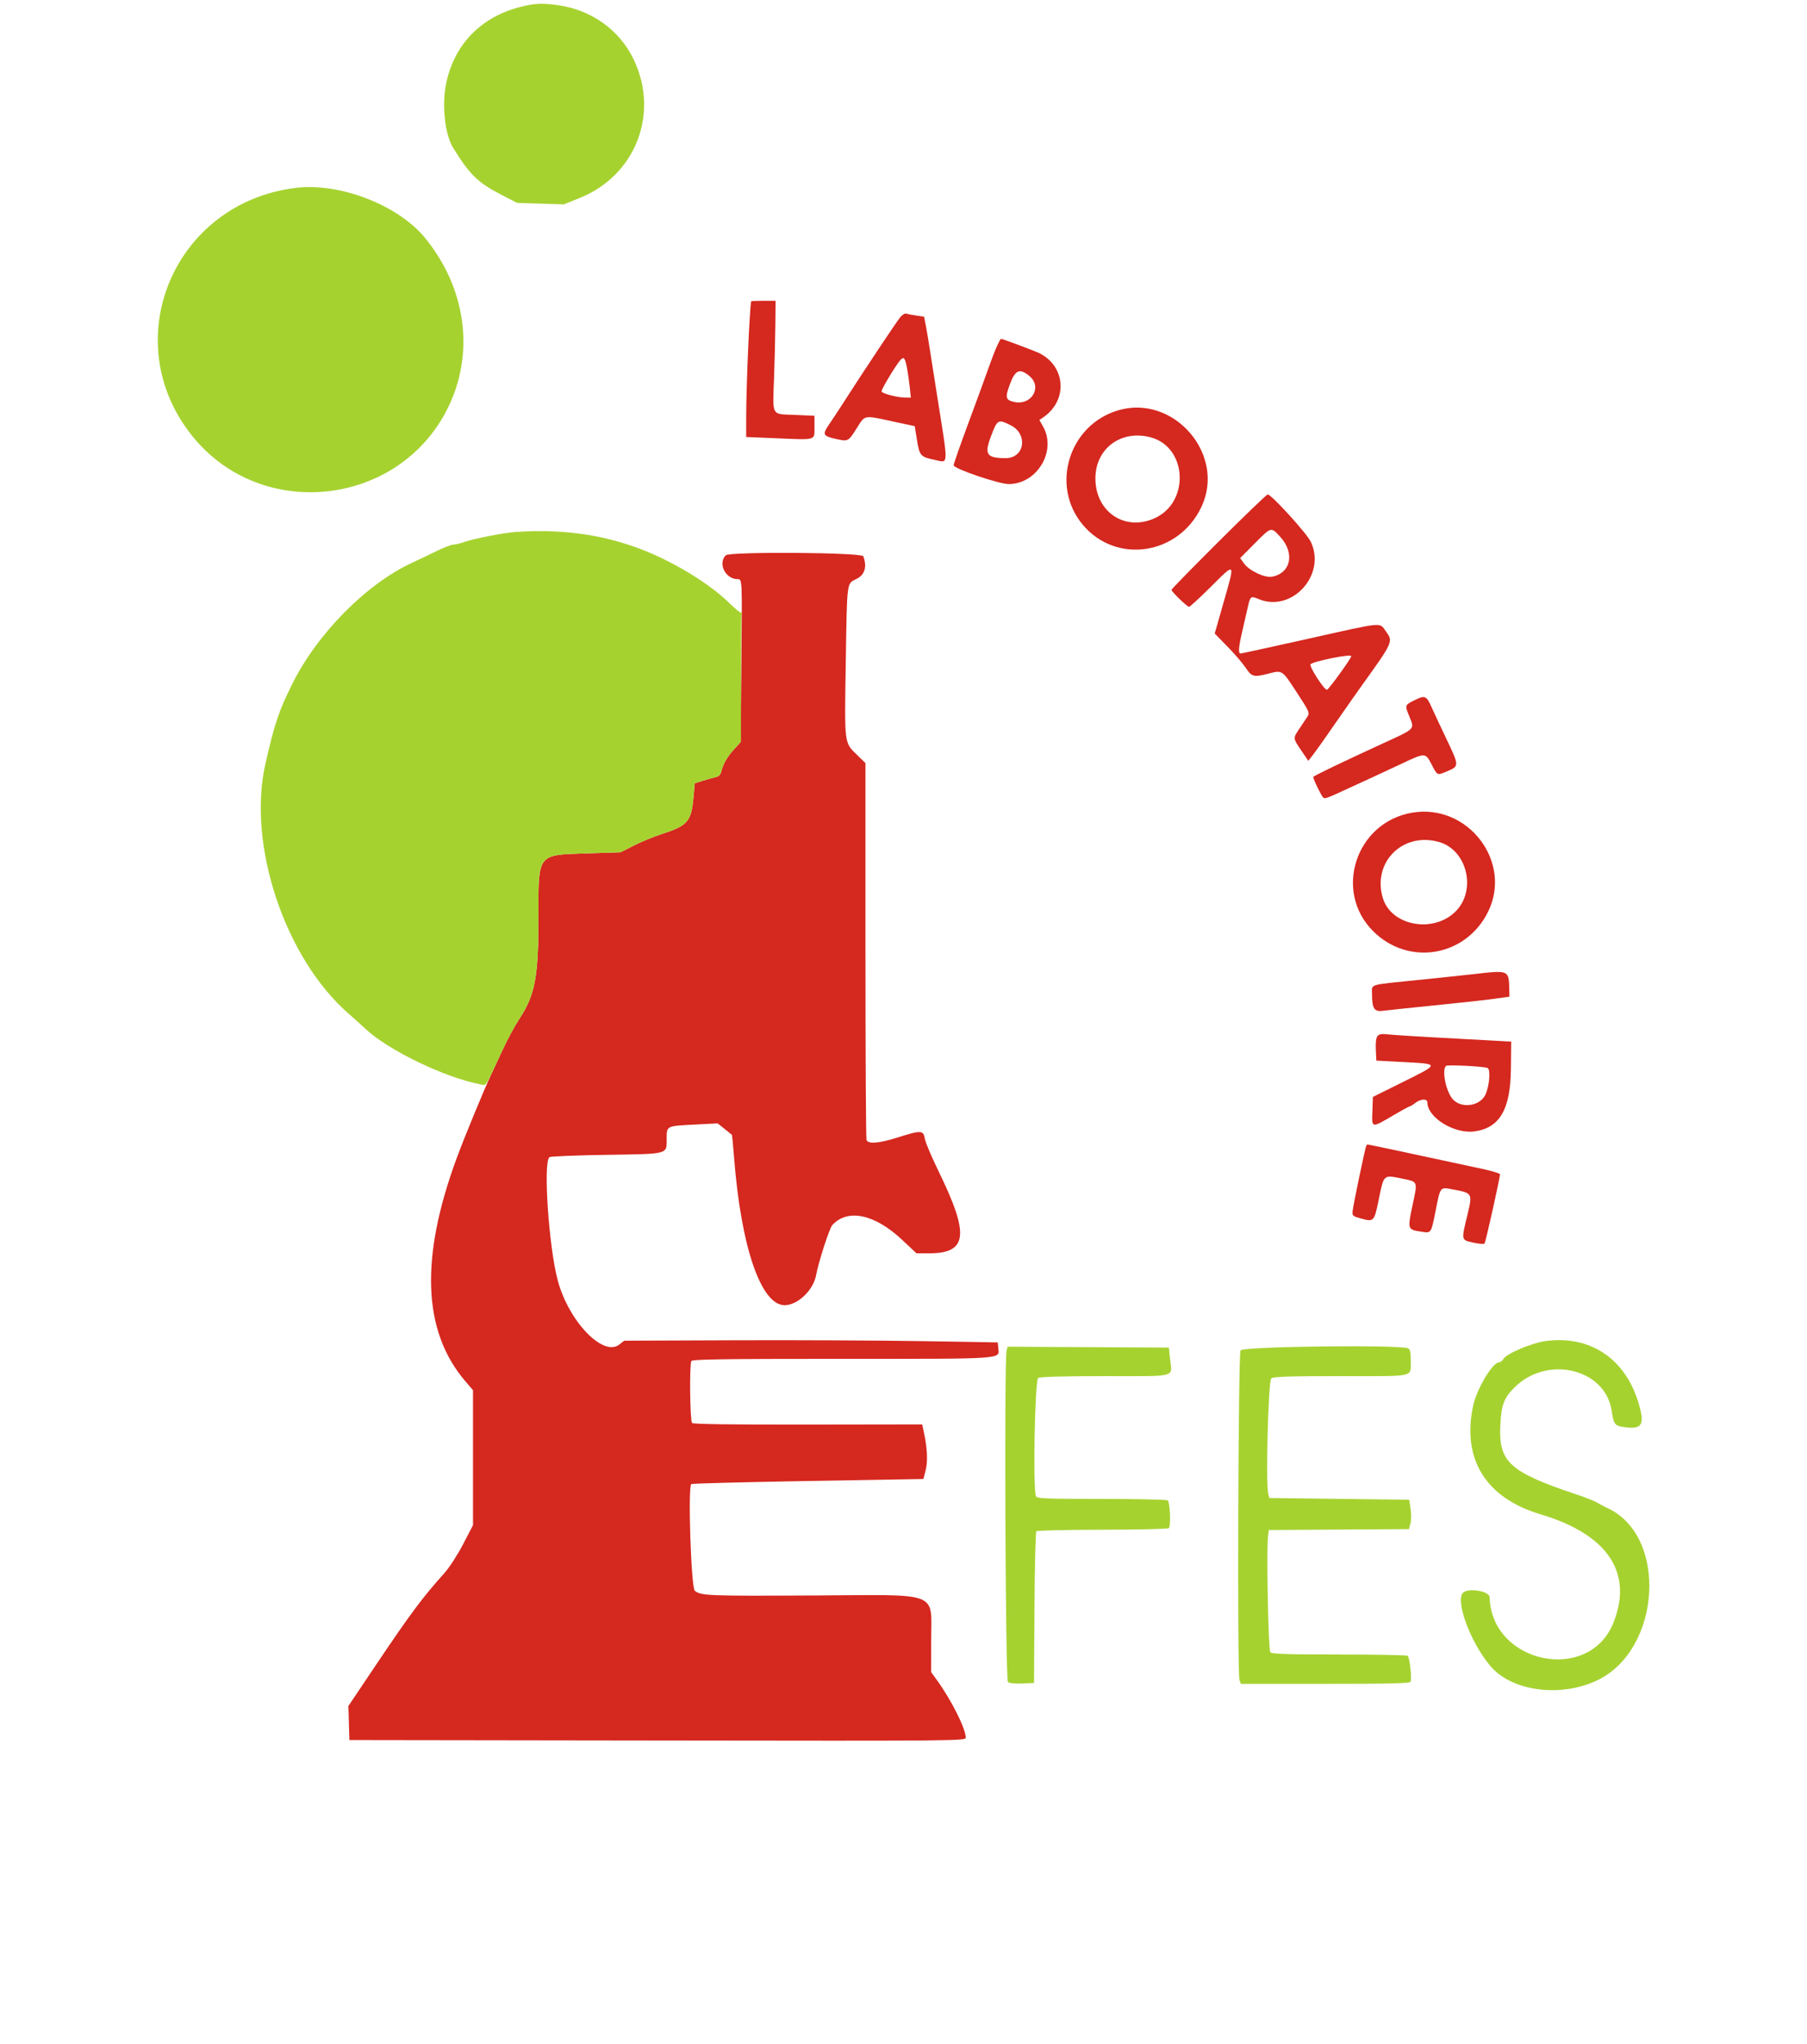 <svg id="svg" version="1.1" width="61" height="69" viewBox="0 0 400 472.906" xmlns="http://www.w3.org/2000/svg" xmlns:xlink="http://www.w3.org/1999/xlink" ><g id="svgg"><path id="path0" d="M164.769 69.700 C 164.407 70.883,163.602 89.468,163.601 96.657 L 163.600 101.114 170.500 101.400 C 179.991 101.793,179.400 101.965,179.400 98.800 L 179.400 96.200 174.839 96.000 C 169.306 95.757,169.726 96.519,170.055 87.321 C 170.194 83.404,170.329 77.815,170.355 74.900 L 170.400 69.600 167.600 69.600 C 166.060 69.600,164.786 69.645,164.769 69.700 M199.336 73.288 C 198.603 74.098,191.065 85.423,185.817 93.600 C 184.758 95.250,183.359 97.372,182.709 98.316 C 181.193 100.517,181.383 100.898,184.320 101.550 C 187.222 102.193,187.209 102.200,189.250 98.968 C 191.146 95.966,190.709 96.042,197.600 97.526 L 202.600 98.603 203.117 101.802 C 203.710 105.466,203.922 105.704,207.212 106.403 C 210.497 107.100,210.448 108.366,207.785 91.600 C 207.243 88.190,206.522 83.600,206.183 81.400 C 205.843 79.200,205.385 76.474,205.163 75.342 L 204.761 73.285 202.929 73.010 C 201.922 72.859,200.887 72.655,200.630 72.556 C 200.372 72.457,199.790 72.787,199.336 73.288 M221.613 80.100 C 221.185 81.035,220.269 83.420,219.576 85.400 C 218.883 87.380,216.805 93.065,214.958 98.033 C 213.111 103.001,211.600 107.330,211.600 107.653 C 211.600 108.435,222.048 112.000,224.342 112.000 C 230.899 112.000,235.478 104.362,232.305 98.717 L 231.444 97.185 232.422 96.502 C 238.011 92.600,237.554 84.879,231.550 81.774 C 230.548 81.256,222.928 78.400,222.547 78.400 C 222.460 78.400,222.040 79.165,221.613 80.100 M200.760 84.900 C 200.989 86.055,201.295 88.125,201.440 89.500 L 201.703 92.000 200.352 91.992 C 198.578 91.982,195.089 91.068,194.923 90.570 C 194.803 90.210,197.997 84.850,199.184 83.419 C 200.024 82.408,200.321 82.687,200.760 84.900 M229.169 87.036 C 232.171 89.561,229.609 93.880,225.628 93.006 C 223.602 92.561,223.468 92.001,224.637 88.848 C 225.859 85.552,226.908 85.133,229.169 87.036 M249.600 94.959 C 238.262 98.348,233.937 112.394,241.459 121.393 C 249.173 130.622,263.631 128.469,268.919 117.303 C 274.670 105.164,262.509 91.099,249.600 94.959 M224.846 98.424 C 228.875 100.479,228.009 106.000,223.659 106.000 C 219.216 106.000,218.647 105.164,220.228 100.964 C 221.713 97.019,221.896 96.918,224.846 98.424 M257.290 101.218 C 265.626 103.533,266.256 116.109,258.224 119.850 C 251.305 123.071,244.400 118.494,244.400 110.687 C 244.400 103.733,250.420 99.310,257.290 101.218 M272.931 125.291 C 266.919 131.280,262.000 136.312,262.000 136.472 C 262.000 136.898,265.624 140.400,266.065 140.400 C 266.272 140.400,268.435 138.420,270.871 136.000 C 276.950 129.963,276.792 129.783,273.996 139.593 L 272.003 146.586 274.947 149.593 C 276.567 151.247,278.464 153.455,279.165 154.500 C 280.601 156.642,281.030 156.747,284.595 155.818 C 287.561 155.045,287.656 155.105,290.562 159.552 C 294.127 165.007,294.074 164.880,293.277 166.076 C 292.905 166.635,292.105 167.833,291.500 168.738 C 290.100 170.834,290.095 170.795,292.028 173.641 L 293.655 176.038 294.470 175.002 C 295.395 173.826,297.588 170.729,301.411 165.200 C 302.856 163.110,304.943 160.140,306.048 158.600 C 313.327 148.459,313.330 148.452,311.597 146.060 C 310.067 143.948,311.391 143.820,293.600 147.800 C 285.241 149.670,278.222 151.200,278.001 151.200 C 277.408 151.200,277.513 149.801,278.392 146.000 C 278.824 144.130,279.394 141.647,279.657 140.481 C 280.237 137.922,280.336 137.847,282.145 138.603 C 289.831 141.814,297.842 133.084,294.260 125.400 C 293.347 123.444,285.125 114.400,284.259 114.400 C 284.040 114.400,278.943 119.301,272.931 125.291 M287.119 124.158 C 290.591 127.925,289.680 132.563,285.296 133.432 C 283.609 133.767,279.972 132.046,278.756 130.338 L 277.892 129.125 281.237 125.763 C 285.135 121.844,285.016 121.877,287.119 124.158 M158.880 128.480 C 156.998 130.362,158.802 134.000,161.617 134.000 C 162.695 134.000,162.690 133.891,162.485 153.368 L 162.292 171.735 160.799 173.368 C 159.204 175.113,158.272 176.732,157.850 178.494 C 157.666 179.260,157.260 179.660,156.494 179.829 C 155.892 179.962,154.569 180.331,153.554 180.650 L 151.708 181.229 151.428 184.314 C 150.903 190.113,150.149 190.995,144.000 192.999 C 142.130 193.609,139.239 194.802,137.577 195.650 L 134.553 197.193 126.255 197.461 C 115.333 197.813,115.509 197.581,115.543 211.545 C 115.577 225.846,114.812 230.094,111.209 235.592 C 110.126 237.247,108.408 240.400,107.393 242.600 C 106.378 244.800,105.123 247.500,104.605 248.600 C 102.938 252.137,98.482 262.942,96.669 267.842 C 88.100 291.006,88.734 307.999,98.600 319.556 L 100.400 321.665 100.400 337.270 L 100.400 352.874 98.100 357.301 C 96.821 359.762,94.907 362.719,93.787 363.963 C 88.770 369.537,85.835 373.473,78.056 385.061 L 71.570 394.721 71.685 398.661 L 71.800 402.600 143.100 402.701 C 213.098 402.800,214.400 402.788,214.400 402.037 C 214.400 399.971,211.111 393.408,207.740 388.746 L 206.400 386.893 206.399 379.746 C 206.396 367.983,208.985 368.991,179.200 369.151 C 154.736 369.282,153.205 369.222,151.718 368.073 C 150.862 367.412,150.088 344.178,150.896 343.371 C 151.028 343.239,163.165 342.921,177.868 342.665 L 204.600 342.200 205.117 340.200 C 205.647 338.152,205.516 335.150,204.736 331.488 L 204.328 329.575 177.910 329.614 C 160.439 329.639,151.354 329.514,151.084 329.244 C 150.595 328.755,150.448 315.635,150.924 314.900 C 151.178 314.506,158.584 314.400,185.735 314.400 C 224.055 314.400,222.182 314.531,221.922 311.862 L 221.800 310.600 204.200 310.302 C 194.520 310.139,175.075 310.049,160.990 310.102 L 135.380 310.200 134.250 311.089 C 130.538 314.010,122.634 305.838,120.042 296.400 C 117.934 288.721,116.578 268.708,118.100 267.724 C 118.375 267.546,124.330 267.310,131.333 267.200 C 145.863 266.972,145.195 267.154,145.206 263.424 C 145.215 260.498,145.158 260.528,151.400 260.209 L 157.000 259.923 158.600 261.196 C 159.480 261.897,160.245 262.513,160.299 262.567 C 160.354 262.621,160.579 264.990,160.800 267.833 C 162.408 288.541,167.047 302.047,172.531 301.986 C 175.561 301.952,179.167 298.483,179.787 295.004 C 180.309 292.083,182.852 284.210,183.509 283.481 C 187.026 279.584,193.306 280.885,199.633 286.823 L 203.000 289.983 205.713 289.992 C 214.829 290.020,215.359 285.829,208.114 271.000 C 206.502 267.700,205.074 264.325,204.940 263.500 C 204.612 261.468,204.124 261.448,198.495 263.228 C 194.307 264.553,191.817 264.743,191.443 263.767 C 191.309 263.419,191.200 243.655,191.200 219.847 L 191.200 176.559 189.370 174.780 C 186.232 171.729,186.336 172.548,186.644 153.278 C 186.951 134.007,186.805 135.115,189.207 133.904 C 191.060 132.970,191.603 131.069,190.694 128.700 C 190.353 127.811,159.760 127.600,158.880 128.480 M303.600 151.816 C 303.600 152.331,298.334 159.600,297.961 159.600 C 297.289 159.600,293.763 154.104,294.172 153.695 C 294.895 152.971,303.600 151.236,303.600 151.816 M318.212 162.024 C 315.958 163.148,315.958 163.149,317.046 165.800 C 318.268 168.779,318.519 168.525,310.945 171.998 C 301.504 176.328,294.800 179.555,294.800 179.771 C 294.800 180.320,296.765 184.331,297.151 184.570 C 297.603 184.849,297.917 184.729,303.400 182.187 C 305.160 181.371,307.502 180.296,308.605 179.799 C 309.708 179.301,312.575 177.965,314.976 176.830 C 320.765 174.092,320.735 174.092,322.200 176.899 C 323.574 179.530,323.420 179.472,326.026 178.351 C 328.556 177.262,328.548 177.107,325.636 171.011 C 324.336 168.289,322.782 164.968,322.182 163.631 C 320.972 160.936,320.653 160.807,318.212 162.024 M317.637 188.039 C 304.640 190.278,299.419 206.242,308.668 215.461 C 316.856 223.620,330.124 221.371,335.252 210.955 C 340.959 199.363,330.546 185.815,317.637 188.039 M324.031 194.857 C 330.374 196.757,332.575 205.837,327.880 210.735 C 322.783 216.052,312.851 214.309,310.892 207.754 C 308.405 199.432,315.630 192.340,324.031 194.857 M331.800 225.399 C 329.380 225.672,323.530 226.289,318.800 226.770 C 307.397 227.929,308.400 227.619,308.400 229.982 C 308.400 233.356,308.911 234.148,310.910 233.875 C 311.840 233.749,317.291 233.175,323.024 232.601 C 328.757 232.027,334.967 231.342,336.824 231.079 L 340.200 230.600 340.163 229.200 C 340.036 224.361,340.230 224.449,331.800 225.399 M309.666 239.720 C 309.343 240.110,309.203 241.245,309.280 242.865 L 309.400 245.400 315.000 245.696 C 324.293 246.188,324.289 246.008,315.117 250.563 L 308.600 253.800 308.483 257.132 C 308.345 261.095,308.202 261.071,313.512 257.948 C 315.334 256.877,316.954 255.996,317.112 255.991 C 317.271 255.986,317.850 255.630,318.400 255.200 C 319.646 254.226,321.200 254.147,321.200 255.058 C 321.200 258.549,327.409 262.396,332.052 261.783 C 337.916 261.008,340.430 256.728,340.531 247.350 L 340.600 241.000 335.800 240.734 C 333.160 240.588,327.220 240.264,322.600 240.015 C 317.980 239.766,313.294 239.461,312.186 239.336 C 310.662 239.165,310.049 239.259,309.666 239.720 M335.116 247.100 C 335.879 247.393,335.567 251.305,334.623 253.295 C 333.393 255.887,329.277 256.538,327.207 254.468 C 325.589 252.850,324.465 247.687,325.500 246.626 C 325.814 246.303,334.106 246.712,335.116 247.100 M307.069 265.100 C 306.821 265.517,304.061 278.730,303.917 280.187 C 303.807 281.306,303.919 281.407,305.877 281.939 C 308.841 282.744,308.913 282.665,309.974 277.446 C 311.129 271.755,311.056 271.825,315.044 272.637 C 319.144 273.471,318.985 273.113,317.781 278.815 C 316.585 284.479,316.591 284.498,319.874 284.990 C 322.139 285.330,322.049 285.470,323.165 279.881 C 324.248 274.459,324.102 274.626,327.250 275.227 C 331.693 276.076,331.682 276.055,330.413 281.329 C 329.046 287.010,329.017 286.878,331.765 287.497 C 333.065 287.791,334.263 287.889,334.426 287.715 C 334.690 287.434,338.000 272.601,338.000 271.698 C 338.000 271.497,336.245 270.953,334.100 270.490 C 316.635 266.716,307.625 264.802,307.324 264.800 C 307.282 264.800,307.167 264.935,307.069 265.100 " stroke="none" fill="#d5281f" fill-rule="evenodd"></path><path id="path1" d="M111.400 1.589 C 102.289 3.887,96.101 10.222,94.210 19.187 C 93.142 24.247,93.873 31.096,95.815 34.231 C 99.663 40.444,101.513 42.246,106.896 45.031 L 110.600 46.947 116.000 47.117 L 121.400 47.288 125.078 45.811 C 137.987 40.627,143.572 26.331,137.590 13.783 C 134.359 7.005,127.887 2.329,120.200 1.220 C 116.449 0.679,114.724 0.751,111.400 1.589 M59.400 43.467 C 31.088 46.927,17.759 78.927,35.471 100.914 C 51.756 121.130,84.250 117.048,95.034 93.432 C 100.733 80.952,98.585 66.459,89.354 55.108 C 83.141 47.470,69.625 42.217,59.400 43.467 M110.200 123.088 C 107.451 123.285,100.575 124.626,98.450 125.380 C 97.487 125.721,96.324 126.000,95.865 126.000 C 95.406 126.000,93.583 126.709,91.815 127.576 C 90.047 128.443,87.610 129.607,86.400 130.162 C 75.826 135.012,64.416 146.522,58.605 158.200 C 55.460 164.521,54.515 167.327,52.372 176.715 C 48.103 195.420,56.873 221.708,71.682 234.600 C 72.946 235.700,74.659 237.241,75.490 238.025 C 80.766 243.003,93.941 249.358,102.200 250.910 C 103.545 251.162,103.093 251.877,107.205 243.000 C 108.326 240.580,110.129 237.247,111.211 235.592 C 114.812 230.090,115.577 225.842,115.543 211.545 C 115.509 197.581,115.333 197.813,126.255 197.461 L 134.553 197.193 137.577 195.650 C 139.239 194.802,142.130 193.609,144.000 192.999 C 150.149 190.995,150.903 190.113,151.428 184.314 L 151.708 181.229 153.554 180.650 C 154.569 180.331,155.892 179.962,156.494 179.829 C 157.260 179.660,157.666 179.260,157.850 178.494 C 158.276 176.717,159.207 175.109,160.854 173.309 L 162.400 171.618 162.400 157.042 C 162.400 149.025,162.460 142.226,162.534 141.933 C 162.608 141.640,162.587 141.554,162.487 141.742 C 162.387 141.930,161.112 140.915,159.653 139.487 C 156.142 136.049,150.540 132.310,144.400 129.309 C 134.007 124.227,122.779 122.185,110.200 123.088 M348.600 310.279 C 345.346 310.712,339.429 313.225,338.771 314.454 C 338.551 314.864,338.120 315.200,337.813 315.200 C 336.291 315.200,332.603 321.382,331.774 325.323 C 329.177 337.667,334.751 346.604,347.400 350.376 C 362.927 355.007,368.880 363.883,364.239 375.486 C 358.581 389.632,336.001 384.934,335.607 369.529 C 335.574 368.234,331.197 367.381,329.642 368.366 C 327.390 369.792,331.044 379.920,335.839 385.540 C 340.784 391.337,352.066 392.818,360.520 388.779 C 375.316 381.712,376.903 355.432,362.925 348.955 C 362.086 348.566,360.971 347.976,360.446 347.643 C 359.922 347.310,357.762 346.459,355.646 345.751 C 340.163 340.570,337.658 338.279,338.089 329.702 C 338.323 325.060,338.925 323.453,341.337 321.041 C 348.921 313.458,362.384 316.665,363.840 326.400 C 364.308 329.532,364.556 329.873,366.591 330.178 C 370.951 330.832,371.619 329.697,369.991 324.400 C 366.873 314.259,358.792 308.924,348.600 310.279 M223.853 312.496 C 223.279 314.640,223.579 388.685,224.164 389.170 C 224.509 389.456,225.791 389.592,227.464 389.519 L 230.200 389.400 230.304 372.016 C 230.362 362.454,230.560 354.480,230.744 354.296 C 230.929 354.111,237.858 353.951,246.141 353.940 C 254.425 353.929,261.300 353.762,261.420 353.568 C 261.897 352.795,261.656 347.482,261.128 347.147 C 260.838 346.963,253.914 346.809,245.743 346.806 C 232.568 346.801,230.858 346.728,230.643 346.167 C 229.912 344.262,230.398 319.229,231.174 318.814 C 231.667 318.550,237.310 318.400,246.747 318.400 C 263.662 318.400,262.130 318.810,261.671 314.400 L 261.400 311.800 242.748 311.696 L 224.095 311.592 223.853 312.496 M277.977 312.443 C 277.441 313.445,277.200 387.238,277.729 388.700 L 278.054 389.600 297.594 389.600 C 312.858 389.600,317.175 389.491,317.322 389.100 C 317.649 388.236,317.099 383.414,316.639 383.106 C 316.398 382.944,309.247 382.809,300.749 382.806 C 288.517 382.801,285.208 382.691,284.864 382.277 C 284.418 381.740,283.955 359.092,284.320 355.704 L 284.503 354.009 300.726 353.904 L 316.949 353.800 317.298 352.454 C 317.490 351.714,317.499 350.184,317.320 349.054 L 316.993 347.000 300.814 346.800 L 284.636 346.600 284.388 345.600 C 283.782 343.147,284.409 319.420,285.094 318.900 C 285.595 318.520,289.478 318.400,301.289 318.400 C 318.895 318.400,317.284 318.766,317.357 314.750 C 317.388 313.037,317.232 312.267,316.800 311.993 C 315.372 311.087,278.474 311.515,277.977 312.443 " stroke="none" fill="#a6d230" fill-rule="evenodd" ></path></g></svg>